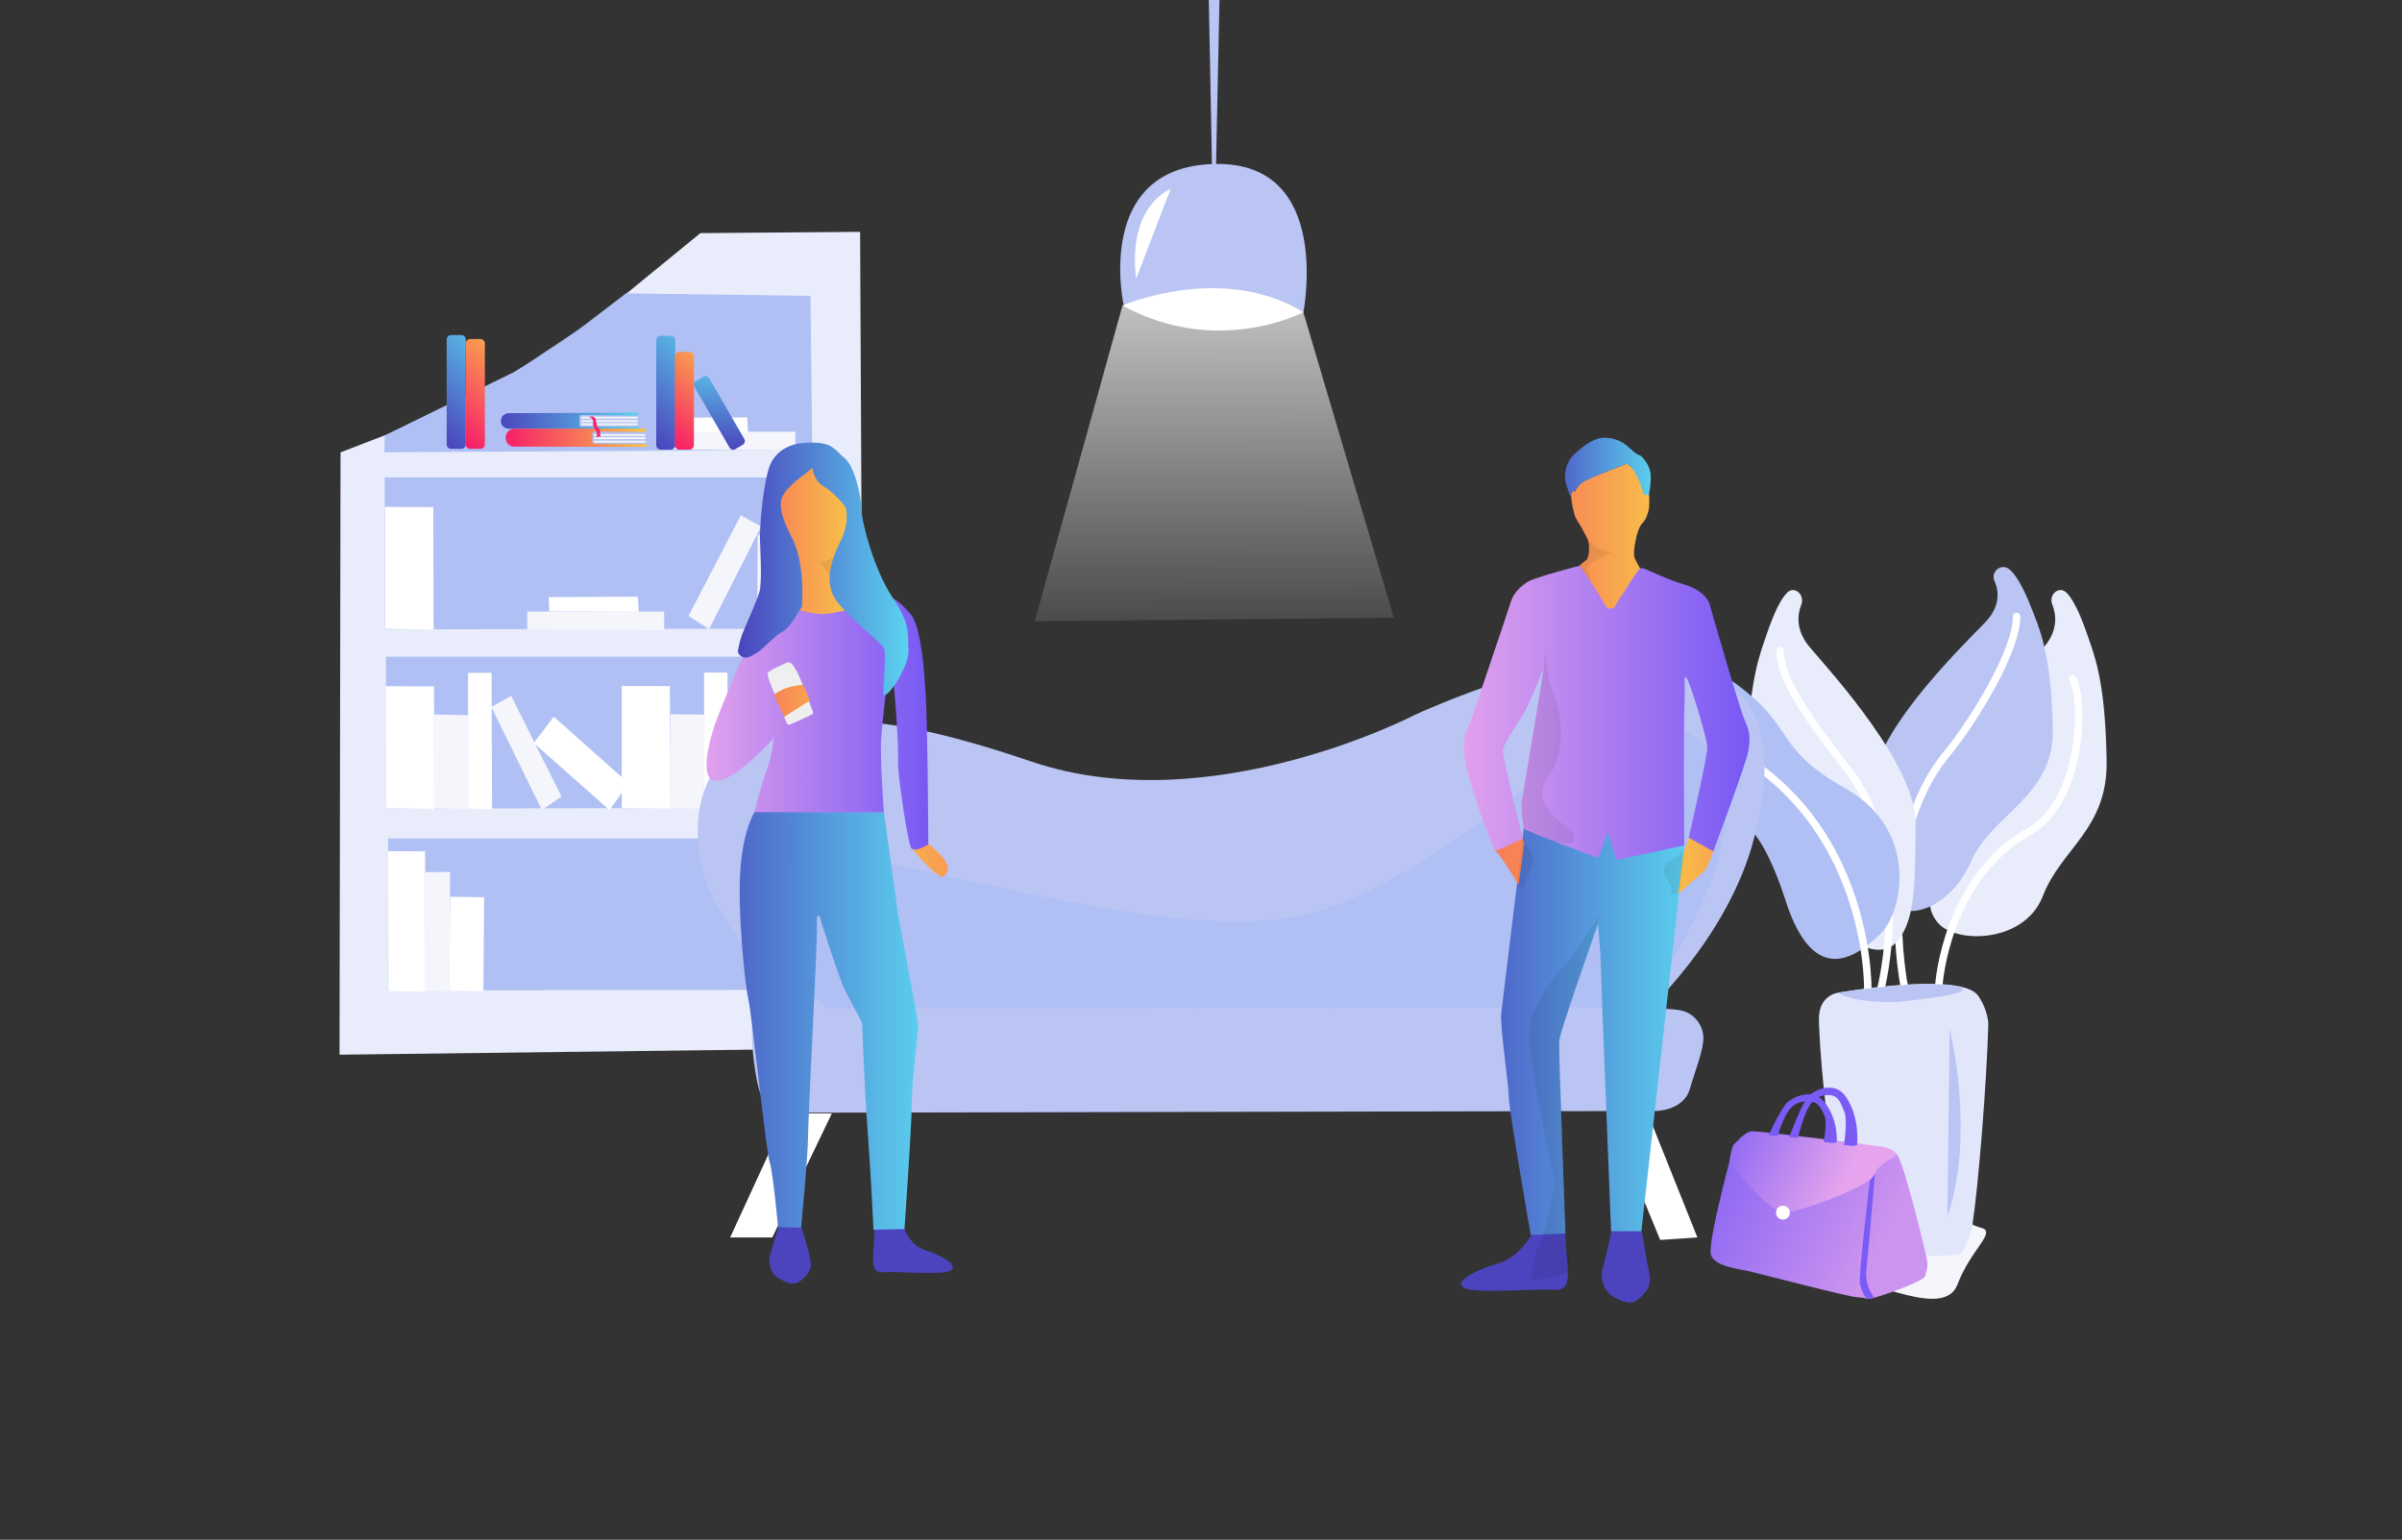 <svg width="365" height="234" viewBox="0 0 365 234" fill="none" xmlns="http://www.w3.org/2000/svg">
<rect x="0" y="0" width="365" height="234" fill="#333333" stroke="none"/>
<path d="M84.155 53.629L65.425 66.254C65.161 66.405 64.747 63.729 64.483 63.842L51.745 68.742L51.594 160.284L131.302 159.304L130.699 35.238L106.429 35.426L84.155 53.629Z" fill="#E9EDFB"/>
<path d="M77.975 56.607L58.453 66.179L58.415 68.742L123.425 68.365L123.162 44.961L95.122 44.584L88.866 49.371C87.773 50.2 86.417 51.104 84.721 52.235C81.894 54.082 80.198 55.325 77.975 56.607Z" fill="#B0C0F4"/>
<path d="M58.453 72.549V95.651L123.538 95.538V72.549H58.453Z" fill="#B0C0F4"/>
<path d="M58.641 99.796V122.898L123.689 122.747L123.727 99.796H58.641Z" fill="#B0C0F4"/>
<path d="M58.98 127.421V150.524L124.066 150.411V127.421H58.98Z" fill="#B0C0F4"/>
<path d="M81.103 112.912L84.155 108.917L95.499 119.017L92.635 123.125L81.103 112.912Z" fill="white"/>
<path d="M58.603 104.281L65.953 104.319L65.99 122.936L58.641 122.861L58.603 104.281Z" fill="white"/>
<path d="M74.658 107.446L77.673 105.75L85.324 121.051L82.346 123.087L74.658 107.446Z" fill="#F5F5FC"/>
<path d="M71.116 102.246H74.696L74.771 123.011L71.116 122.898V102.246Z" fill="white"/>
<path d="M65.99 108.577L71.191 108.69L71.115 122.973L65.915 122.86L65.99 108.577Z" fill="#F5F5FC"/>
<path d="M94.481 104.244L101.793 104.281L101.868 122.899L94.481 122.786V104.244Z" fill="white"/>
<path d="M106.994 102.208H110.536L110.649 122.936L106.956 122.861L106.994 102.208Z" fill="white"/>
<path d="M101.868 108.539L107.069 108.615L106.956 122.898L101.755 122.823L101.868 108.539Z" fill="#F5F5FC"/>
<path d="M58.98 129.343L64.596 129.381L64.633 150.712L59.018 150.599L58.98 129.343Z" fill="white"/>
<path d="M64.596 132.546L68.402 132.509L68.289 150.636L64.52 150.599L64.596 132.546Z" fill="#F5F5FC"/>
<path d="M68.402 136.278L73.565 136.353L73.452 150.636L68.251 150.561L68.402 136.278Z" fill="white"/>
<path d="M100.059 65.614V68.29L120.862 68.44V65.614H100.059Z" fill="#F5F5FC"/>
<path d="M100.021 63.503L100.097 65.651L113.664 65.727L113.551 63.428L100.021 63.503Z" fill="white"/>
<path d="M58.491 77.033L65.84 77.071L65.877 95.689L58.491 95.576V77.033Z" fill="white"/>
<path d="M115.661 80.011L112.571 78.315L104.619 93.616L107.747 95.613L115.661 80.011Z" fill="#F5F5FC"/>
<path d="M120.033 74.81H123.613L123.689 95.538L120.033 95.463V74.81Z" fill="white"/>
<path d="M115.134 81.254L120.335 81.329L120.26 95.613L115.059 95.537L115.134 81.254Z" fill="#F5F5FC"/>
<path d="M80.123 92.937V95.613L100.926 95.763V92.937H80.123Z" fill="#F5F5FC"/>
<path d="M83.364 90.751L83.477 92.899L97.044 92.975L96.931 90.676L83.364 90.751Z" fill="white"/>
<path d="M280.958 186.777C280.958 186.777 274.702 194.164 279.827 194.352C284.953 194.541 295.467 200.495 297.465 195.181C299.462 189.867 303.495 187.192 301.045 186.589C298.596 185.986 296.372 183.498 291.209 183.913C286.046 184.327 280.958 186.777 280.958 186.777Z" fill="#F5F5FC"/>
<path d="M279.338 150.861C279.338 150.861 276.398 151.163 276.398 154.818C276.398 158.474 278.282 189.905 285.443 190.546C290.078 190.96 295.015 190.923 297.465 190.697C298.52 190.584 299.538 187.418 299.726 186.136C300.668 179.88 301.874 164.655 302.138 155.798C302.176 153.989 300.97 151.615 300.329 151.012C296.749 147.733 279.338 150.861 279.338 150.861Z" fill="#E1E6FB"/>
<path d="M313.972 90.034C312.841 88.979 311.258 90.411 311.861 91.881C312.427 93.313 312.841 95.763 310.542 98.401C307 102.509 294.224 116.378 294.375 125.309C294.525 134.241 291.736 136.729 294.375 140.12C297.013 143.512 307.64 143.399 310.429 136.163C313.218 128.927 320.266 126.025 320.115 115.699C319.964 105.373 318.758 100.85 317.477 97.308C316.723 95.084 315.442 91.429 313.972 90.034Z" fill="#E9EDFB"/>
<path d="M294.638 149.543C294.638 149.543 295.769 133.375 308.394 126.327C316.308 121.918 316.836 106.617 314.952 103.15" stroke="white" stroke-width="1.131" stroke-linecap="round" stroke-linejoin="round"/>
<path d="M296.259 156.326C296.259 156.326 300.253 172.23 295.919 184.855L296.259 156.326Z" fill="#BAC5F4"/>
<path d="M305.342 86.529C304.136 85.512 302.44 86.869 303.08 88.301C303.683 89.657 304.098 92.032 301.686 94.557C297.88 98.476 284.237 111.742 284.35 120.297C284.463 128.852 284.35 133.827 287.176 137.068C290.003 140.309 296.598 137.709 299.575 130.812C302.553 123.915 312.088 120.976 311.937 111.064C311.786 101.19 310.467 96.856 309.11 93.464C308.281 91.316 306.924 87.849 305.342 86.529Z" fill="#BAC5F4"/>
<path d="M289.362 149.881C289.362 149.881 284.915 127.909 295.731 114.681C300.065 109.405 306.472 98.815 306.434 93.689" stroke="white" stroke-width="1.131" stroke-linecap="round" stroke-linejoin="round"/>
<path d="M271.612 90.034C272.705 88.979 274.287 90.411 273.722 91.881C273.157 93.313 272.78 95.763 275.041 98.401C278.546 102.509 291.209 116.378 291.096 125.309C290.983 134.241 291.096 139.442 288.458 142.872C285.82 146.301 279.752 143.55 277.001 136.314C274.25 129.078 265.431 126.025 265.544 115.699C265.657 105.373 266.901 100.85 268.144 97.308C268.898 95.084 270.142 91.429 271.612 90.034Z" fill="#E9EDFB"/>
<path d="M285.82 150.258C285.82 150.258 290.907 130.284 280.883 117.094C276.888 111.818 270.443 103.979 270.519 98.891" stroke="white" stroke-width="1.131" stroke-linecap="round" stroke-linejoin="round"/>
<path d="M263.471 124.857C263.471 124.857 252.994 125.083 247.341 112.383C241.688 99.682 254.426 97.082 263.773 103.903C273.119 110.725 269.313 113.551 280.468 119.845C291.623 126.139 289.211 138.613 285.744 141.929C282.277 145.246 275.719 150.409 271.348 136.917C266.976 123.425 263.471 124.857 263.471 124.857Z" fill="#B0C0F4"/>
<path d="M283.822 150.409C283.822 150.409 284.576 118.601 253.032 109.858" stroke="white" stroke-width="1.131" stroke-linecap="round" stroke-linejoin="round"/>
<path d="M279.337 150.861C279.337 150.861 292.189 148.788 297.201 149.881C302.213 150.974 288.345 152.255 288.345 152.255C288.345 152.255 281.712 152.557 279.337 150.861Z" fill="#BAC5F4"/>
<path d="M123.538 154.216C123.538 154.216 109.066 142.797 106.617 131.604C104.167 120.411 109.481 112.647 117.207 111.441C124.933 110.235 129.644 106.542 156.741 115.738C183.838 124.933 215.043 108.615 215.043 108.615C215.043 108.615 240.519 96.894 253.107 99.758C267.428 102.999 270.481 111.667 266.599 127.157C262.717 142.646 249.526 154.367 249.526 154.367L123.538 154.216Z" fill="#BAC5F4"/>
<path d="M116.981 153.01C116.981 153.01 114.72 153.01 114.343 155.271C113.966 157.533 114.72 164.693 115.85 166.954C116.981 169.216 122.295 169.103 122.295 169.103L251.524 168.839C251.524 168.839 255.82 168.877 256.8 165.447C257.592 162.696 258.722 159.945 258.835 158.023C258.948 155.761 257.328 153.802 255.104 153.5C253.71 153.312 252.278 153.236 250.883 153.236C241.047 153.236 116.981 153.01 116.981 153.01Z" fill="#BAC5F4"/>
<path d="M110.951 188.059L119.619 169.216H126.402L117.357 188.059H110.951Z" fill="white"/>
<path d="M244.363 169.216L252.278 188.436L257.931 188.059L250.393 169.216H244.363Z" fill="white"/>
<path d="M125.762 153.237C125.762 153.237 113.853 144.041 113.287 140.235C112.571 135.26 117.056 127.874 134.468 131.152C151.879 134.431 182.594 143.288 199.252 138.765C215.91 134.243 236.864 115.248 238.371 114.231C239.879 113.213 257.705 104.47 261.737 117.811C265.77 131.152 249.489 153.086 249.489 153.086L125.762 153.237Z" fill="#B0C0F4"/>
<path d="M183.687 0.001L184.177 25.515L184.78 25.402L185.308 0.001H183.687Z" fill="#BAC5F4"/>
<path d="M170.76 46.431C170.76 46.431 166.012 25.138 184.818 24.912C202.606 24.723 198.046 47.524 198.046 47.524L170.76 46.431Z" fill="#BAC5F4"/>
<path d="M170.572 46.431C170.572 46.431 185.685 39.874 198.046 47.449C198.046 47.449 185.044 54.346 170.572 46.431Z" fill="white"/>
<path d="M177.883 28.719C177.883 28.719 171.288 31.168 172.645 42.361L177.883 28.719Z" fill="white"/>
<path d="M170.572 46.431L157.23 94.407L211.801 93.879L198.046 47.449L170.572 46.431Z" fill="url(#paint0_linear)"/>
<path d="M263.508 173.889C263.508 173.889 259.325 189.077 260.003 190.773C260.681 192.468 264.073 192.808 265.581 193.147C267.088 193.486 280.769 197.066 282.163 197.142C283.558 197.217 283.445 197.405 284.048 197.405C284.651 197.405 292.263 194.843 292.527 193.938C292.791 193.034 293.017 192.431 292.791 191.3C292.565 190.17 289.098 175.698 288.155 175.396C287.213 175.095 263.508 173.889 263.508 173.889Z" fill="url(#paint1_linear)"/>
<path d="M262.792 176.602C262.792 176.602 263.093 174.228 263.508 173.889C263.923 173.55 265.091 172.004 266.222 171.929C267.352 171.854 285.555 174.153 286.233 174.303C286.912 174.454 287.816 174.793 288.118 175.359C288.419 175.924 285.48 176.602 284.914 178.411C284.349 180.22 273.947 184.027 271.385 184.29C268.822 184.554 262.792 176.602 262.792 176.602Z" fill="url(#paint2_linear)"/>
<path d="M268.747 172.532C268.747 172.532 270.706 168.274 271.648 167.482C272.478 166.766 275.455 165.221 277.264 167.52C279.299 170.12 279.111 173.135 279.111 173.512C279.111 173.889 277.113 173.55 277.113 173.55C277.113 173.55 277.754 170.46 277.189 169.404C276.661 168.425 276.359 167.256 274.475 167.369C272.591 167.482 271.912 168.538 271.347 169.517C270.857 170.497 270.48 171.515 270.141 172.57C270.066 172.683 268.747 172.532 268.747 172.532Z" fill="#7A5BF5"/>
<path d="M271.875 172.796C271.875 172.796 273.834 167.595 274.776 166.616C275.606 165.749 278.771 164.015 280.58 166.804C282.615 169.97 282.201 173.512 282.201 173.927C282.201 174.341 280.203 174.002 280.203 174.002C280.203 174.002 280.806 170.234 280.241 168.915C279.713 167.709 279.412 166.276 277.565 166.427C275.719 166.578 275.003 167.822 274.437 169.065C273.947 170.271 273.57 171.515 273.231 172.796C273.231 172.985 271.875 172.796 271.875 172.796Z" fill="#7A5BF5"/>
<path d="M284.123 179.467C284.123 179.467 282.389 194.052 282.616 195.032C282.842 196.012 283.407 197.406 283.822 197.406C284.236 197.406 284.914 197.331 284.651 196.991C283.784 195.748 283.407 194.203 283.633 192.733C283.897 190.358 284.914 178.412 284.914 178.412L284.123 179.467Z" fill="#7A5BF5"/>
<path d="M270.932 185.346C271.515 185.346 271.987 184.873 271.987 184.291C271.987 183.708 271.515 183.235 270.932 183.235C270.349 183.235 269.877 183.708 269.877 184.291C269.877 184.873 270.349 185.346 270.932 185.346Z" fill="white"/>
<path d="M88.451 63.315H96.78C96.856 63.315 96.931 63.39 96.931 63.465C96.931 63.541 96.856 63.616 96.78 63.616H88.451C88.376 63.616 88.301 63.541 88.301 63.465C88.301 63.39 88.376 63.315 88.451 63.315Z" fill="#F4F4F4"/>
<path d="M88.451 63.843H96.78C96.856 63.843 96.931 63.918 96.931 63.993C96.931 64.069 96.856 64.144 96.78 64.144H88.451C88.376 64.144 88.301 64.069 88.301 63.993C88.301 63.88 88.376 63.843 88.451 63.843Z" fill="#F4F4F4"/>
<path d="M88.451 64.332H96.78C96.856 64.332 96.931 64.408 96.931 64.483C96.931 64.558 96.856 64.634 96.78 64.634H88.451C88.376 64.634 88.301 64.558 88.301 64.483C88.301 64.408 88.376 64.332 88.451 64.332Z" fill="#F4F4F4"/>
<path d="M90.374 65.954H97.987C98.062 65.954 98.137 66.029 98.137 66.104C98.137 66.18 98.062 66.255 97.987 66.255H90.374C90.299 66.255 90.223 66.18 90.223 66.104C90.223 66.029 90.261 65.954 90.374 65.954Z" fill="#F4F4F4"/>
<path d="M90.374 66.443H97.987C98.062 66.443 98.137 66.518 98.137 66.594C98.137 66.669 98.062 66.744 97.987 66.744H90.374C90.299 66.744 90.223 66.669 90.223 66.594C90.223 66.518 90.261 66.443 90.374 66.443Z" fill="#F4F4F4"/>
<path d="M90.374 66.971H97.987C98.062 66.971 98.137 67.046 98.137 67.122C98.137 67.197 98.062 67.272 97.987 67.272H90.374C90.299 67.272 90.223 67.197 90.223 67.122C90.223 67.009 90.261 66.971 90.374 66.971Z" fill="#F4F4F4"/>
<path d="M77.258 62.787C77.258 62.787 76.128 62.862 76.128 63.993C76.128 65.124 77.296 65.161 77.296 65.161L97.12 65.199V64.86H88.263C88.263 64.86 87.999 64.897 88.037 64.483V63.315C88.037 63.164 88.15 63.051 88.263 63.051H88.301C88.715 63.051 96.969 63.164 96.969 63.164V62.712L77.258 62.787Z" fill="url(#paint3_linear)"/>
<path d="M78.087 65.162C78.087 65.162 76.844 65.275 76.844 66.518C76.844 67.574 77.711 67.838 77.937 67.875C77.974 67.875 78.012 67.875 78.05 67.875L98.288 67.913V67.498L90.449 67.461C90.449 67.461 89.959 67.461 89.997 66.971V65.953C89.997 65.953 89.959 65.576 90.373 65.576C90.75 65.576 98.137 65.652 98.137 65.652V65.124L78.087 65.162Z" fill="url(#paint4_linear)"/>
<path d="M89.507 63.315H90.185C90.374 63.466 90.524 63.654 90.562 63.88C90.675 64.257 90.562 64.37 90.788 64.822C90.939 65.086 91.09 65.275 91.165 65.425C91.203 65.463 91.203 65.727 91.203 65.765L91.24 66.443L90.977 66.292L90.713 66.556C90.713 66.556 90.713 65.651 90.6 65.501C90.487 65.35 90.034 64.709 90.11 64.257C90.185 63.767 89.997 63.616 89.507 63.315Z" fill="#F8246A"/>
<path d="M100.398 51.029H101.943C102.32 51.029 102.622 51.33 102.622 51.707V67.649C102.622 68.026 102.32 68.327 101.943 68.327H100.398C100.021 68.327 99.72 68.026 99.72 67.649V51.707C99.72 51.33 100.021 51.029 100.398 51.029Z" fill="url(#paint5_linear)"/>
<path d="M68.553 50.915H70.098C70.475 50.915 70.776 51.217 70.776 51.593V67.535C70.776 67.912 70.475 68.213 70.098 68.213H68.553C68.176 68.213 67.874 67.912 67.874 67.535V51.593C67.874 51.217 68.176 50.915 68.553 50.915Z" fill="url(#paint6_linear)"/>
<path d="M105.788 57.888L106.881 57.248C107.182 57.059 107.597 57.172 107.785 57.511L113.099 66.707C113.287 67.008 113.174 67.423 112.835 67.612L111.742 68.252C111.441 68.441 111.026 68.328 110.838 67.988L105.524 58.793C105.335 58.453 105.449 58.039 105.788 57.888Z" fill="url(#paint7_linear)"/>
<path d="M103.225 53.478H104.77C105.147 53.478 105.448 53.779 105.448 54.156V67.648C105.448 68.025 105.147 68.326 104.77 68.326H103.225C102.848 68.326 102.546 68.025 102.546 67.648V54.156C102.584 53.779 102.848 53.478 103.225 53.478Z" fill="url(#paint8_linear)"/>
<path d="M71.455 51.518H73C73.377 51.518 73.678 51.82 73.678 52.197V67.535C73.678 67.912 73.377 68.214 73 68.214H71.455C71.078 68.214 70.776 67.912 70.776 67.535V52.197C70.776 51.82 71.078 51.518 71.455 51.518Z" fill="url(#paint9_linear)"/>
<path d="M250.431 192.507C249.866 190.132 249.678 187.08 249.301 187.004H248.886L244.891 187.042C244.891 187.042 244.062 190.848 243.648 192.431C243.61 192.544 243.535 192.808 243.459 192.997C243.384 193.26 243.384 193.562 243.384 193.826C243.459 195.258 244.024 196.502 245.306 197.142C246.738 197.858 247.831 198.537 249.301 197.142C250.77 195.748 250.997 194.881 250.431 192.507Z" fill="#4B44BE"/>
<path d="M237.806 187.381L232.756 187.645C232.756 187.645 230.759 191.112 227.819 191.941C225.068 192.733 220.508 194.655 222.543 195.748C224.05 196.614 233.773 195.823 236.148 196.011C237.919 196.162 238.409 195.069 238.221 192.695C238.07 190.924 237.806 187.381 237.806 187.381Z" fill="#4B44BE"/>
<path d="M231.738 124.293C231.738 124.293 228.347 152.181 228.121 153.99C227.894 155.799 229.289 165.108 229.289 166.879C229.289 168.651 232.605 187.683 232.605 187.683L237.881 187.457C237.881 187.457 236.826 159.455 236.939 158.098C237.052 156.742 242.818 140.498 242.818 140.498C242.818 140.498 243.233 144.795 243.233 146.152C243.233 147.508 244.816 187.117 244.816 187.117H249.414L255.934 128.778L255.821 127.647L231.738 124.293Z" fill="url(#paint10_linear)"/>
<path d="M247.265 70.438C247.265 70.438 242.215 72.398 241.085 72.85C239.954 73.302 239.313 74.697 239.313 74.697C239.313 74.697 238.748 74.358 238.748 75.3C238.748 76.242 239.2 78.39 239.577 78.955C240.18 79.897 240.708 80.84 241.198 81.82C241.65 82.799 241.499 84.835 241.009 85.136C240.519 85.438 232.002 93.126 232.002 93.126L224.917 114.947L225.859 121.843L227.291 128.627C227.291 128.627 226.99 129.117 227.593 129.682C228.196 130.247 230.758 134.468 230.758 134.468L231.625 128.25L228.723 119.017L227.706 111.253L234.49 97.384L258.006 101.568L260.569 116.68L255.82 129.569L254.991 135.863L258.986 132.358C259.212 132.17 259.665 131.19 259.891 130.662L262.265 123.954L264.036 113.251C264.036 113.251 249.188 86.493 248.434 84.91C248.095 84.194 248.471 82.46 248.66 81.593C248.848 80.802 249.225 79.784 249.602 79.483C250.167 78.88 250.431 78.013 250.582 77.222C250.582 76.656 250.808 74.471 250.243 74.998C250.13 75.149 249.715 74.471 249.527 73.604C249.188 72.322 248.283 71.267 247.265 70.438Z" fill="url(#paint11_linear)"/>
<path d="M245.344 92.259C244.967 92.599 244.401 92.561 244.062 92.222C243.798 91.807 243.535 91.392 243.346 90.978C242.969 90.224 240.067 85.966 240.067 85.966C240.067 85.966 233.171 87.737 232.078 88.453C230.947 89.207 229.93 90.224 229.553 91.543C229.176 92.862 223.862 108.352 223.598 109.294C223.334 110.236 221.978 111.744 222.618 115.55C223.259 119.356 226.839 129.117 227.216 129.23C227.593 129.343 231.399 127.459 231.399 127.459C231.399 127.459 228.384 115.324 228.384 114.118C228.384 112.912 231.098 109.482 232.191 107.146C233.284 104.809 234.075 102.774 234.452 101.756C234.829 100.739 231.211 121.919 231.211 121.919C231.211 121.919 231.136 125.763 231.852 126.14C232.53 126.479 240.633 129.57 242.517 130.286C242.706 130.361 242.932 130.248 243.045 130.06L244.251 126.63C244.251 126.592 244.288 126.555 244.326 126.592C244.364 126.592 244.364 126.63 244.364 126.63L245.494 130.361C245.532 130.549 245.758 130.663 245.947 130.625L255.934 128.477C255.934 128.477 255.783 110.048 255.971 106.957C256.122 103.942 255.745 102.246 256.311 103.076C256.914 103.98 259.439 112.271 259.439 113.666C259.439 115.06 256.612 127.308 256.612 127.308L260.343 129.381C260.343 129.381 265.393 115.927 265.657 114.156C265.921 112.384 266.034 111.442 265.205 109.671C264.376 107.899 259.778 91.807 259.778 91.807C259.778 91.807 259.326 89.847 255.934 88.83C252.542 87.812 250.017 86.305 249.414 86.342C248.811 86.38 246.927 89.923 246.097 90.978C245.721 91.392 245.796 91.581 245.344 92.259Z" fill="url(#paint12_linear)"/>
<path d="M247.228 70.476C247.228 70.476 241.537 72.549 240.369 73.416C239.502 74.056 239.314 74.659 239.314 74.659C239.314 74.659 238.711 74.395 238.748 75.262C238.786 76.129 238.07 73.906 237.881 73.189C237.731 72.473 237.693 70.476 239.238 69.006C240.783 67.536 242.479 66.443 243.911 66.519C245.343 66.594 246.512 67.009 247.642 68.102C248.773 69.195 249.037 69.119 249.263 69.232C249.489 69.345 250.657 70.589 250.808 71.946C250.959 73.302 250.544 75.3 250.544 75.3C250.544 75.3 250.28 74.998 249.979 75.225C249.677 75.451 249.602 73.943 248.622 72.097C247.906 70.74 247.228 70.476 247.228 70.476Z" fill="url(#paint13_linear)"/>
<path opacity="0.07" d="M243.61 137.635C242.969 139.519 240.444 143.212 238.786 145.436C237.128 147.66 232.04 152.333 232.379 158.024C232.718 163.714 236.148 178.375 236.148 179.694C236.148 181.013 234.866 187.231 233.886 189.153C232.907 191.075 232.454 194.505 232.944 194.505C233.849 194.467 234.791 194.354 235.695 194.128C236.525 193.939 237.354 193.751 238.145 193.487C238.484 193.336 238.56 192.243 238.56 192.243C238.597 191.791 238.522 191.301 238.409 190.887C238.183 190.171 237.994 189.455 237.881 188.739C237.693 183.387 237.203 170.988 237.316 170.121C237.504 168.501 236.185 160.322 237.391 156.29C238.597 152.257 243.61 137.635 243.61 137.635Z" fill="black"/>
<path opacity="0.07" d="M231.4 127.458L230.533 134.167C230.533 134.167 231.4 135.561 231.663 134.393C231.927 133.225 233.736 131.039 232.606 129.456C231.475 127.873 231.4 127.458 231.4 127.458Z" fill="black"/>
<path opacity="0.07" d="M255.896 129.305L255.594 132.509L255.218 135.599C255.218 135.599 253.936 136.541 253.974 135.335C254.012 134.129 251.826 132.32 253.484 131.114C255.142 129.908 255.896 129.305 255.896 129.305Z" fill="black"/>
<path opacity="0.07" d="M240.03 86.003C240.256 85.966 238.937 86.305 240.105 85.928C242.102 85.287 241.273 81.519 241.273 81.519C241.273 81.519 241.462 82.913 243.346 83.478C245.23 84.044 245.72 83.629 242.894 84.948C240.067 86.267 241.537 86.719 241.725 88.453" fill="black"/>
<path opacity="0.07" d="M234.377 103.038L231.211 122.258C231.211 122.258 231.249 125.687 231.852 126.177C232.455 126.667 234.49 127.007 234.942 127.346C235.394 127.685 240.294 129.305 239.012 126.554C238.711 125.951 232.115 122.258 235.055 118.376C237.995 114.494 237.467 109.143 236.073 105.412C235.243 103.226 234.829 100.889 234.942 98.553L234.377 103.038Z" fill="black"/>
<path d="M121.541 185.685L118.3 186.439C118.3 186.439 117.508 189.002 117.131 190.396C117.094 190.471 117.018 190.735 116.981 190.848C116.943 191.112 116.905 191.3 116.905 191.564C116.981 192.808 117.433 193.863 118.526 194.391C119.732 194.994 120.674 195.559 121.955 194.391C123.237 193.222 123.463 192.469 122.935 190.434C122.408 188.399 121.541 185.723 121.541 185.685Z" fill="#4B44BE"/>
<path d="M140.46 189.943C138.274 189.265 137.332 186.552 137.332 186.552L132.922 186.325C132.922 186.325 132.809 189.077 132.696 190.584C132.545 192.582 132.922 193.486 134.241 193.335C136.013 193.185 143.286 193.825 144.417 193.109C145.924 192.205 142.533 190.584 140.46 189.943Z" fill="#4B44BE"/>
<path d="M114.719 123.351C114.719 123.351 113.061 125.612 112.534 131.755C112.006 137.86 113.174 149.505 113.702 151.767C114.23 154.028 116.415 175.02 116.943 176.565C117.471 178.11 118.224 186.477 118.224 186.477L121.729 186.59C121.729 186.59 122.785 175.66 122.785 172.796C122.785 169.932 124.254 142.571 124.141 140.574C124.028 138.576 124.518 139.217 124.518 139.217C124.518 139.217 127.571 148.978 128.475 150.636C129.38 152.294 131 155.46 131 155.46C131 155.46 131.377 165.711 131.829 171.628C132.282 177.545 132.734 186.891 132.734 186.891L137.445 186.778C137.445 186.778 138.538 171.176 138.538 167.897C138.538 164.618 139.518 156.741 139.518 155.837C139.518 154.932 136.465 138.991 136.465 138.991L134.317 123.426L114.719 123.351Z" fill="url(#paint14_linear)"/>
<path d="M120.297 71.87C118.677 72.473 116.641 80.425 116.641 80.425L116.604 80.387L115.699 81.292L116.076 82.988L117.621 109.293L125.686 107.56L132.734 100.098L137.143 102.17C137.143 102.17 137.482 111.743 137.52 112.233C137.558 112.723 138.312 127.195 138.312 128.137C138.349 129.154 142.646 133.677 143.362 133.187C145.472 131.717 141.967 128.966 141.1 128.288C140.61 127.911 139.555 114.456 139.48 112.873C139.404 111.291 141.929 107.258 137.558 101.944C134.354 98.062 132.658 88.113 129.983 76.807C128.588 70.928 127.721 69.194 126.365 69.194C125.083 69.232 123.35 70.739 120.297 71.87Z" fill="url(#paint15_linear)"/>
<path d="M118.941 94.255C118.903 94.331 115.888 95.763 114.569 97.383C113.25 99.004 112.195 101.303 112.195 101.303C112.195 101.303 110.272 105.863 108.953 109.217C108.237 111.026 105.901 118.413 108.69 118.677C111.365 118.94 117.245 112.647 118.187 111.478L119.204 109.217C119.28 108.916 117.621 105.863 117.659 105.599C117.697 105.147 121.579 102.923 122.144 104.242C122.332 104.695 122.86 105.976 123.011 106.353C123.388 107.333 117.772 109.179 117.772 110.046C117.772 111.102 117.32 115.021 116.529 116.943C115.775 118.865 114.606 123.425 114.606 123.425L134.317 123.463C134.317 123.463 133.638 114.682 133.94 111.78C133.94 111.78 134.769 102.207 135.259 101.303C135.749 100.361 136.578 113.099 136.465 115.737C136.352 117.546 138.01 128.513 138.5 128.928C139.254 129.531 141.063 128.325 141.063 128.325C141.063 128.325 140.987 116.302 140.912 114.305C140.837 112.307 140.95 96.14 138.312 93.238C135.674 90.336 134.958 90.411 132.772 91.165C130.586 91.919 129.493 92.672 126.516 93.162C124.707 93.502 122.785 93.238 121.089 92.484C121.541 90.788 120.561 93.652 120.712 92.861" fill="url(#paint16_linear)"/>
<path d="M121.842 67.347C121.842 67.347 117.923 67.498 116.792 71.304C115.699 75.148 115.511 80.5 115.473 81.367C115.436 82.271 115.888 88.263 115.398 89.959C114.946 91.429 113.702 94.18 112.911 96.065C112.609 96.819 112.383 97.61 112.232 98.401L112.119 99.042C112.308 99.72 113.024 100.097 113.74 99.871C113.777 99.833 113.853 99.833 113.853 99.833C114.23 99.645 114.606 99.457 114.983 99.23C116.152 98.514 117.659 96.63 118.865 96.027C120.109 95.424 121.541 92.56 121.767 92.334C121.955 92.108 121.88 91.391 121.918 90.713C122.031 87.133 121.39 83.854 120.523 82.121C119.694 80.387 117.772 76.995 119.091 75.073C120.41 73.113 123.199 71.568 123.35 71.116C123.463 70.664 123.538 73 125.046 73.829C126.516 74.658 128.588 76.92 128.588 77.41C128.588 77.9 129.078 79.52 127.684 82.309C126.29 85.098 125.159 88.64 127.119 91.316C129.078 93.992 133.978 97.685 134.317 98.514C134.656 99.344 134.317 103.075 134.204 105.185C134.091 107.295 138.161 101.605 138.048 98.854C137.897 96.102 138.387 94.934 135.598 90.751C132.809 86.568 130.963 79.369 130.925 77.598C130.887 75.827 130.021 71.003 128.325 69.608C126.893 68.44 126.553 67.272 123.576 67.272C123.011 67.234 122.408 67.309 121.842 67.347Z" fill="url(#paint17_linear)"/>
<g opacity="0.07">
<g opacity="0.07">
<g opacity="0.07">
<g opacity="0.07">
<path opacity="0.07" d="M120.335 104.053C119.732 104.317 119.167 104.581 118.639 104.882L118.036 105.184C118.036 105.184 111.78 111.741 112.044 111.364C113.25 109.857 117.018 101.867 118.262 100.021C119.581 98.099 120.335 98.852 121.805 103.978" fill="black"/>
</g>
</g>
</g>
</g>
<g opacity="0.07">
<path opacity="0.07" d="M120.033 186.4C120.071 186.476 120.071 186.551 120.071 186.626C120.108 187.154 120.071 188.511 119.468 189.378C118.714 190.508 120.485 192.996 120.485 193.636C120.485 194.277 119.656 194.805 119.091 194.654C118.526 194.465 116.151 193.146 117.093 190.282C117.47 189.114 117.696 188.096 117.923 187.456C118.036 187.116 118.149 186.815 118.262 186.476C118.299 186.325 118.299 186.174 118.299 186.023C118.262 185.835 118.262 185.609 118.262 185.383C118.149 184.29 113.438 149.618 113.287 148.299C113.136 147.13 112.458 139.781 112.533 135.485C112.496 135.108 112.496 134.731 112.496 134.392C112.496 134.279 112.533 133.864 112.533 133.714C112.571 133.337 112.571 132.922 112.646 132.545C112.571 132.206 112.609 132.206 112.646 131.716C112.684 131.226 112.646 130.887 112.684 130.586C113.136 127.684 114.229 124.367 114.719 123.425L114.87 122.898C114.87 122.898 116.038 118.488 116.453 117.697C116.792 116.943 117.772 113.061 117.696 112.27C117.659 111.818 119.242 110.084 119.242 110.084L119.581 109.82C119.732 109.782 119.92 109.82 120.033 109.858C120.372 110.009 121.729 108.84 121.917 109.594C123.5 114.644 124.141 116.792 121.352 119.807C118.563 122.822 121.126 125.498 121.164 127.646C121.277 132.885 118.752 132.319 118.601 135.56C118.45 138.802 119.166 141.176 119.204 142.872C119.317 148.487 119.242 149.58 118.94 151.766C118.639 153.952 117.131 158.135 118.827 166.351C120.523 174.567 120.259 175.283 120.071 179.918C119.882 184.554 120.033 186.4 120.033 186.4Z" fill="black"/>
</g>
<path d="M117.433 101.717L117.471 101.68C117.659 101.567 118.828 101.001 119.657 100.662C120.561 100.285 121.692 103.413 121.956 104.016C121.993 104.054 121.993 104.054 121.767 104.092C121.089 104.167 120.448 104.28 119.807 104.469C118.865 104.695 117.81 105.449 117.772 105.449C117.735 105.486 117.433 104.883 116.906 103.489C116.792 103.15 116.529 102.32 116.755 102.132L117.433 101.717Z" fill="#EFEFEF"/>
<path opacity="0.07" d="M124.518 85.211C125.121 85.437 125.799 85.286 126.252 84.834C127.043 84.042 125.95 86.793 126.139 87.397C126.327 87.999 124.518 85.211 124.518 85.211Z" fill="black"/>
<path d="M119.167 108.954C119.167 108.954 122.898 106.504 122.935 106.617C123.048 106.843 123.35 107.71 123.35 107.71C123.35 107.71 123.651 108.275 123.538 108.464C123.425 108.652 119.92 110.16 119.92 110.16C119.769 110.122 119.656 110.047 119.581 109.934C119.43 109.594 119.317 109.293 119.167 108.954Z" fill="#EFEFEF"/>
<defs>
<linearGradient id="paint0_linear" x1="184.424" y1="20.57" x2="184.537" y2="104.145" gradientUnits="userSpaceOnUse">
<stop stop-color="white"/>
<stop offset="1" stop-color="white" stop-opacity="0"/>
</linearGradient>
<linearGradient id="paint1_linear" x1="253.889" y1="174.062" x2="285.972" y2="188.922" gradientUnits="userSpaceOnUse">
<stop stop-color="#7A5BF5"/>
<stop offset="1" stop-color="#CD94EF"/>
</linearGradient>
<linearGradient id="paint2_linear" x1="258.852" y1="170.125" x2="280.175" y2="180.002" gradientUnits="userSpaceOnUse">
<stop stop-color="#7A5BF5"/>
<stop offset="1" stop-color="#E5A4ED"/>
</linearGradient>
<linearGradient id="paint3_linear" x1="76.114" y1="63.967" x2="97.099" y2="63.967" gradientUnits="userSpaceOnUse">
<stop stop-color="#4B46BD"/>
<stop offset="1" stop-color="#5CD4EE"/>
</linearGradient>
<linearGradient id="paint4_linear" x1="76.852" y1="66.525" x2="98.296" y2="66.525" gradientUnits="userSpaceOnUse">
<stop stop-color="#F71F68"/>
<stop offset="1" stop-color="#F9C448"/>
</linearGradient>
<linearGradient id="paint5_linear" x1="96.772" y1="65.138" x2="108.474" y2="50.537" gradientUnits="userSpaceOnUse">
<stop stop-color="#4B46BD"/>
<stop offset="1" stop-color="#5CD4EE"/>
</linearGradient>
<linearGradient id="paint6_linear" x1="64.93" y1="65.026" x2="76.632" y2="50.425" gradientUnits="userSpaceOnUse">
<stop stop-color="#4B46BD"/>
<stop offset="1" stop-color="#5CD4EE"/>
</linearGradient>
<linearGradient id="paint7_linear" x1="107.965" y1="67.947" x2="108.717" y2="54.042" gradientUnits="userSpaceOnUse">
<stop stop-color="#4B46BD"/>
<stop offset="1" stop-color="#5CD4EE"/>
</linearGradient>
<linearGradient id="paint8_linear" x1="100.18" y1="65.655" x2="110.357" y2="52.957" gradientUnits="userSpaceOnUse">
<stop stop-color="#F71F68"/>
<stop offset="1" stop-color="#F9C448"/>
</linearGradient>
<linearGradient id="paint9_linear" x1="67.965" y1="65.156" x2="79.286" y2="51.031" gradientUnits="userSpaceOnUse">
<stop stop-color="#F71F68"/>
<stop offset="1" stop-color="#F9C448"/>
</linearGradient>
<linearGradient id="paint10_linear" x1="228.079" y1="155.995" x2="255.917" y2="155.995" gradientUnits="userSpaceOnUse">
<stop stop-color="#4F68CA"/>
<stop offset="1" stop-color="#5ACEED"/>
</linearGradient>
<linearGradient id="paint11_linear" x1="224.9" y1="103.158" x2="264.02" y2="103.158" gradientUnits="userSpaceOnUse">
<stop stop-color="#F87B58"/>
<stop offset="0.41" stop-color="#F89453"/>
<stop offset="0.71" stop-color="#F8C548"/>
<stop offset="1" stop-color="#F89C51"/>
</linearGradient>
<linearGradient id="paint12_linear" x1="222.432" y1="108.306" x2="265.899" y2="108.306" gradientUnits="userSpaceOnUse">
<stop stop-color="#E1A1ED"/>
<stop offset="1" stop-color="#7658F4"/>
</linearGradient>
<linearGradient id="paint13_linear" x1="237.796" y1="70.995" x2="250.867" y2="70.995" gradientUnits="userSpaceOnUse">
<stop stop-color="#4F68CA"/>
<stop offset="1" stop-color="#5ACEED"/>
</linearGradient>
<linearGradient id="paint14_linear" x1="112.43" y1="155.078" x2="139.595" y2="155.078" gradientUnits="userSpaceOnUse">
<stop stop-color="#4F68CA"/>
<stop offset="1" stop-color="#5ACEED"/>
</linearGradient>
<linearGradient id="paint15_linear" x1="115.72" y1="101.224" x2="144.018" y2="101.224" gradientUnits="userSpaceOnUse">
<stop stop-color="#F87B58"/>
<stop offset="0.5" stop-color="#F8C548"/>
<stop offset="1" stop-color="#F89C51"/>
</linearGradient>
<linearGradient id="paint16_linear" x1="107.334" y1="109.863" x2="141.052" y2="109.863" gradientUnits="userSpaceOnUse">
<stop stop-color="#E1A1ED"/>
<stop offset="1" stop-color="#7658F4"/>
</linearGradient>
<linearGradient id="paint17_linear" x1="112.19" y1="86.421" x2="138.069" y2="86.421" gradientUnits="userSpaceOnUse">
<stop stop-color="#4B44BE"/>
<stop offset="1" stop-color="#5BD3EF"/>
</linearGradient>
</defs>
</svg>
